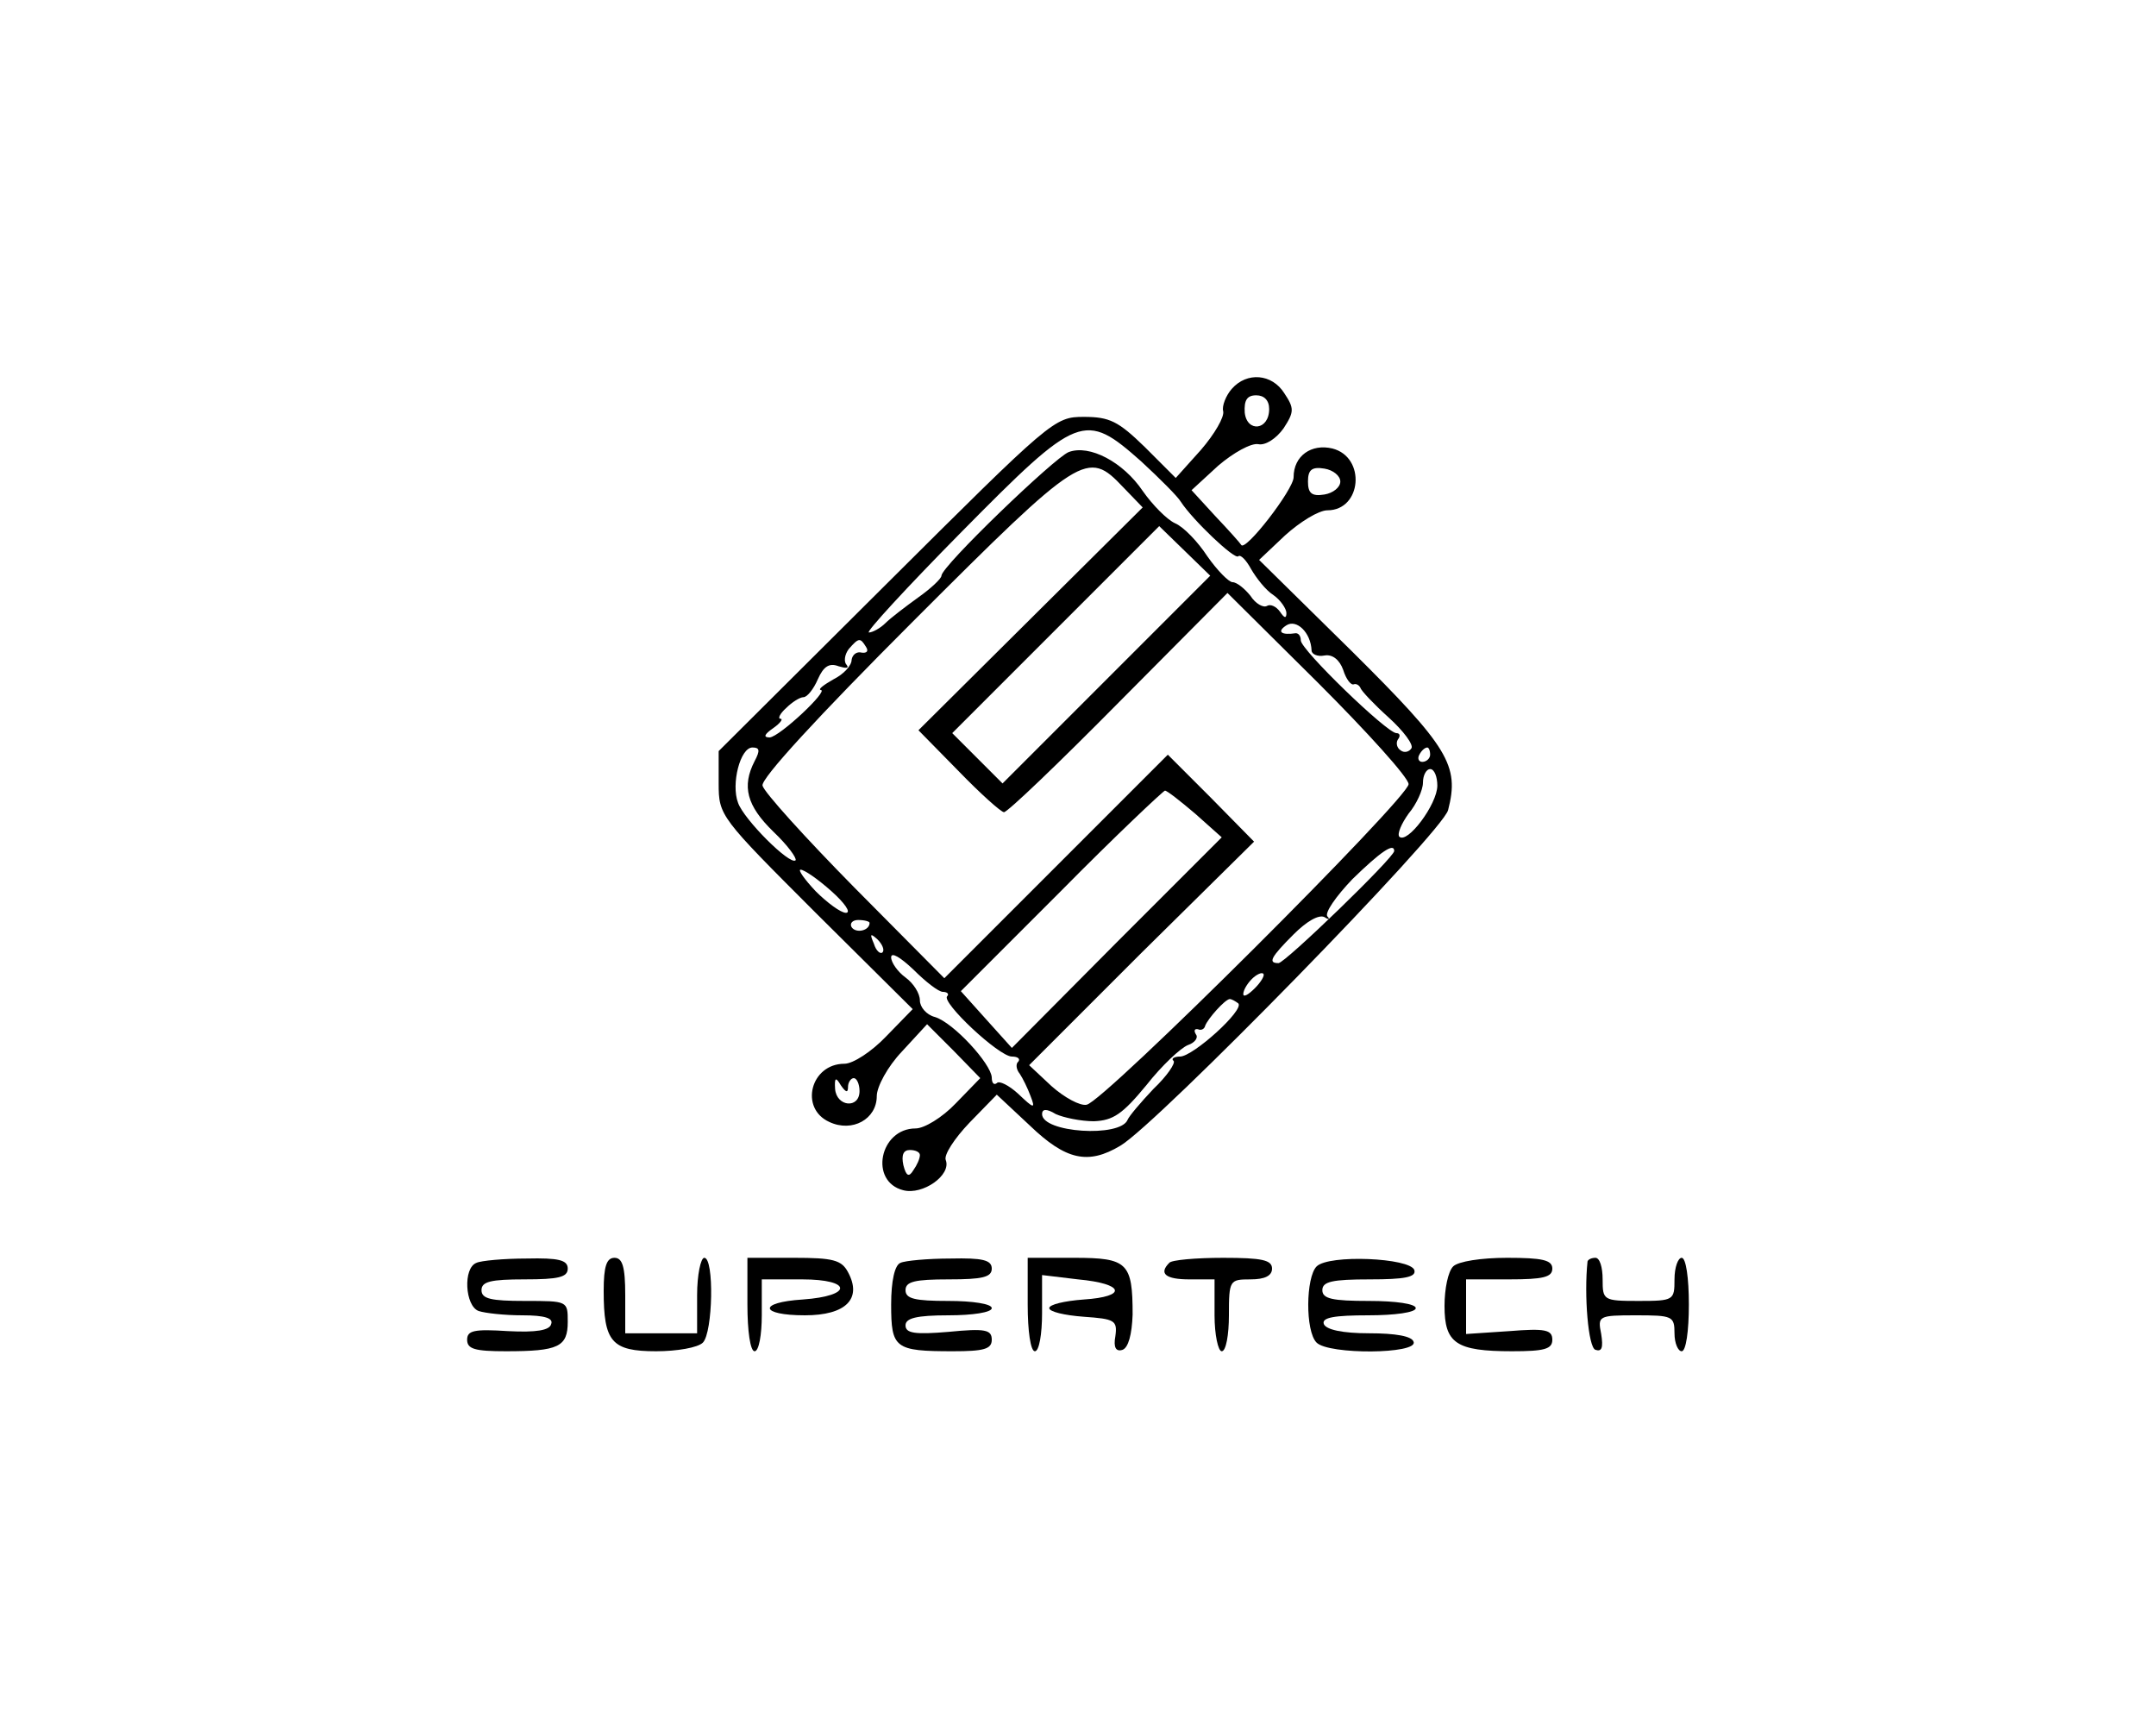  <svg version="1.0" xmlns="http://www.w3.org/2000/svg"  width="300pt" height="240pt" viewBox="0 0 300 240"  preserveAspectRatio="xMidYMid meet">  <g transform="translate(0,240) scale(0.1,-0.1)" fill="#000000" stroke="none"> <path d="M1714 1859 c-8 -9 -14 -24 -12 -31 2 -8 -12 -32 -31 -54 l-35 -39 -43 43 c-37 36 -49 42 -85 42 -41 0 -45 -4 -275 -233 l-233 -232 0 -45 c0 -45 2 -47 135 -180 l135 -134 -37 -38 c-20 -21 -46 -38 -58 -38 -47 0 -63 -62 -21 -81 32 -15 66 4 66 36 0 13 15 41 35 62 l35 38 37 -37 37 -38 -34 -35 c-19 -20 -44 -35 -56 -35 -50 0 -65 -74 -17 -86 27 -7 67 21 59 42 -3 7 12 30 33 52 l38 39 46 -43 c50 -48 81 -55 126 -28 51 30 449 437 456 467 16 62 1 87 -134 221 l-129 127 36 34 c21 19 47 35 59 35 48 0 54 74 7 86 -29 7 -54 -10 -54 -40 0 -17 -68 -105 -73 -94 -1 2 -17 20 -36 40 l-33 36 37 34 c21 18 46 32 56 30 10 -2 25 8 35 22 15 23 15 28 1 49 -17 27 -52 30 -73 6z m52 -28 c0 -30 -31 -33 -34 -5 -1 17 3 24 16 24 11 0 18 -7 18 -19z m-178 -73 c26 -24 51 -49 55 -56 17 -26 75 -81 80 -76 3 3 11 -5 18 -18 7 -12 20 -29 31 -36 10 -7 18 -19 18 -25 0 -8 -3 -7 -9 2 -5 7 -13 11 -18 8 -5 -3 -16 3 -23 14 -8 10 -19 19 -25 19 -5 0 -21 16 -35 36 -13 20 -33 41 -45 46 -11 5 -31 25 -45 45 -27 40 -74 65 -103 54 -20 -8 -177 -159 -177 -172 0 -4 -15 -18 -32 -30 -18 -13 -39 -29 -46 -36 -7 -7 -18 -13 -23 -13 -5 0 53 63 129 140 163 165 171 168 250 98z m-25 -36 l27 -28 -156 -155 -156 -155 56 -57 c30 -31 59 -57 63 -57 5 0 77 69 160 153 l151 152 126 -125 c69 -69 126 -132 126 -141 0 -19 -425 -443 -448 -446 -9 -2 -31 10 -49 26 l-31 29 156 156 157 155 -60 61 -60 60 -155 -155 -156 -156 -125 126 c-68 69 -126 133 -128 142 -2 10 76 95 210 229 234 234 242 239 292 186z m302 8 c0 -8 -10 -16 -22 -18 -18 -3 -23 2 -23 18 0 16 5 21 23 18 12 -2 22 -10 22 -18z m-325 -275 l-145 -145 -35 35 -35 35 144 144 144 144 35 -34 36 -35 -144 -144z m285 40 c0 -5 8 -9 18 -7 11 2 21 -6 26 -20 4 -13 11 -22 15 -20 3 1 7 -1 9 -5 1 -4 19 -23 39 -41 21 -19 35 -38 32 -43 -3 -5 -10 -7 -15 -3 -5 3 -7 10 -4 15 4 5 3 9 -2 9 -13 0 -133 116 -133 129 0 6 -3 10 -7 10 -20 -3 -27 2 -13 11 14 9 34 -10 35 -35z m-620 5 c4 -6 1 -9 -6 -8 -7 2 -13 -3 -14 -10 0 -8 -11 -20 -25 -27 -14 -8 -22 -14 -18 -15 12 0 -57 -65 -71 -66 -9 0 -8 4 5 13 10 7 14 13 10 13 -4 0 -1 7 8 15 8 8 19 15 24 15 5 0 14 11 20 25 8 18 16 23 29 18 10 -3 15 -3 11 2 -4 4 -3 14 3 22 14 16 16 16 24 3z m-155 -159 c-18 -35 -11 -62 26 -98 20 -19 33 -37 31 -40 -8 -7 -72 57 -80 80 -10 26 3 77 20 77 10 0 11 -4 3 -19z m940 9 c0 -5 -5 -10 -11 -10 -5 0 -7 5 -4 10 3 6 8 10 11 10 2 0 4 -4 4 -10z m10 -43 c0 -26 -42 -82 -53 -71 -3 4 3 18 13 32 11 13 20 33 20 43 0 11 5 19 10 19 6 0 10 -11 10 -23z m-337 -39 l37 -33 -146 -146 -146 -147 -36 40 -35 39 139 139 c76 77 142 139 145 140 3 0 22 -15 42 -32z m277 -52 c0 -9 -152 -156 -161 -156 -15 0 -11 8 21 40 18 18 35 28 43 24 6 -4 8 -3 4 1 -4 5 12 28 35 52 39 38 58 51 58 39z m-783 -56 c18 -16 28 -30 20 -30 -7 0 -26 14 -42 30 -16 17 -25 30 -21 30 5 0 24 -13 43 -30z m53 -44 c0 -11 -19 -15 -25 -6 -3 5 1 10 9 10 9 0 16 -2 16 -4z m18 -41 c-3 -3 -9 2 -12 12 -6 14 -5 15 5 6 7 -7 10 -15 7 -18z m84 -55 c6 0 9 -3 6 -6 -9 -8 72 -84 90 -84 8 0 12 -3 9 -7 -4 -3 -3 -11 2 -17 4 -6 11 -20 15 -31 7 -18 5 -18 -17 3 -13 12 -27 19 -30 15 -4 -3 -7 0 -7 8 -1 19 -53 76 -79 84 -12 3 -21 14 -21 23 0 10 -9 24 -20 32 -11 8 -20 21 -20 28 0 8 13 0 31 -17 17 -17 35 -31 41 -31z m434 5 c-9 -9 -16 -13 -16 -8 0 5 5 14 12 21 6 6 14 10 16 7 2 -2 -3 -11 -12 -20z m-23 -21 c9 -9 -63 -74 -81 -74 -8 0 -13 -3 -9 -6 3 -3 -9 -21 -28 -39 -18 -19 -34 -38 -36 -43 -10 -25 -119 -18 -119 8 0 7 6 8 19 0 11 -5 35 -10 53 -10 27 1 40 10 73 50 22 28 48 52 58 56 9 3 15 10 11 15 -3 5 -2 8 3 7 4 -2 9 0 10 5 4 10 27 36 34 37 3 0 8 -3 12 -6z m-543 -116 c0 6 4 12 8 12 4 0 8 -8 8 -18 0 -25 -32 -22 -34 3 -1 16 1 17 8 5 7 -10 10 -11 10 -2z m100 -95 c0 -5 -4 -14 -9 -21 -6 -10 -10 -9 -14 7 -3 14 0 21 9 21 8 0 14 -3 14 -7z"/> <path d="M663 643 c-19 -7 -16 -60 3 -67 9 -3 36 -6 61 -6 31 0 43 -4 40 -12 -2 -9 -21 -12 -60 -10 -47 3 -57 1 -57 -12 0 -13 11 -16 54 -16 73 0 86 6 86 41 0 29 0 29 -60 29 -47 0 -60 3 -60 15 0 12 13 15 60 15 47 0 60 3 60 15 0 12 -13 15 -57 14 -32 0 -64 -3 -70 -6z"/> <path d="M840 604 c0 -71 11 -84 73 -84 29 0 58 5 65 12 14 14 16 118 2 118 -5 0 -10 -24 -10 -52 l0 -53 -50 0 -50 0 0 53 c0 40 -4 52 -15 52 -11 0 -15 -12 -15 -46z"/> <path d="M1040 585 c0 -37 4 -65 10 -65 6 0 10 23 10 50 l0 50 56 0 c70 0 71 -23 1 -28 -63 -4 -60 -22 3 -22 57 0 80 23 60 60 -9 17 -21 20 -75 20 l-65 0 0 -65z"/> <path d="M1253 643 c-8 -3 -13 -25 -13 -58 0 -61 5 -65 86 -65 43 0 54 3 54 16 0 14 -9 16 -60 11 -47 -4 -60 -2 -60 9 0 10 15 14 60 14 33 0 60 4 60 10 0 6 -27 10 -60 10 -47 0 -60 3 -60 15 0 12 13 15 60 15 47 0 60 3 60 15 0 12 -13 15 -57 14 -32 0 -64 -3 -70 -6z"/> <path d="M1430 585 c0 -37 4 -65 10 -65 6 0 10 24 10 53 l0 53 50 -6 c65 -6 69 -24 8 -28 -27 -2 -48 -7 -48 -12 0 -5 21 -10 48 -12 43 -3 47 -5 44 -27 -3 -16 1 -22 10 -19 8 3 13 21 14 49 0 72 -7 79 -81 79 l-65 0 0 -65z"/> <path d="M1627 643 c-15 -15 -5 -23 28 -23 l35 0 0 -50 c0 -27 5 -50 10 -50 6 0 10 23 10 50 0 49 1 50 30 50 20 0 30 5 30 15 0 12 -14 15 -68 15 -38 0 -72 -3 -75 -7z"/> <path d="M1832 638 c-15 -15 -16 -90 0 -106 17 -17 141 -16 135 1 -2 8 -25 12 -62 12 -37 0 -60 5 -63 13 -3 9 15 12 62 12 37 0 66 4 66 10 0 6 -28 10 -65 10 -51 0 -65 3 -65 15 0 12 14 15 66 15 48 0 65 3 62 13 -6 17 -119 22 -136 5z"/> <path d="M2022 638 c-7 -7 -12 -31 -12 -55 0 -52 16 -63 94 -63 45 0 56 3 56 16 0 14 -10 16 -60 12 l-60 -4 0 38 0 38 60 0 c47 0 60 3 60 15 0 12 -14 15 -63 15 -36 0 -68 -5 -75 -12z"/> <path d="M2209 645 c-5 -47 1 -120 11 -123 9 -3 11 3 8 22 -5 25 -4 26 48 26 51 0 54 -1 54 -25 0 -14 5 -25 10 -25 6 0 10 28 10 65 0 37 -4 65 -10 65 -5 0 -10 -13 -10 -30 0 -29 -1 -30 -50 -30 -49 0 -50 1 -50 30 0 17 -4 30 -10 30 -5 0 -10 -2 -11 -5z"/> </g> </svg> 